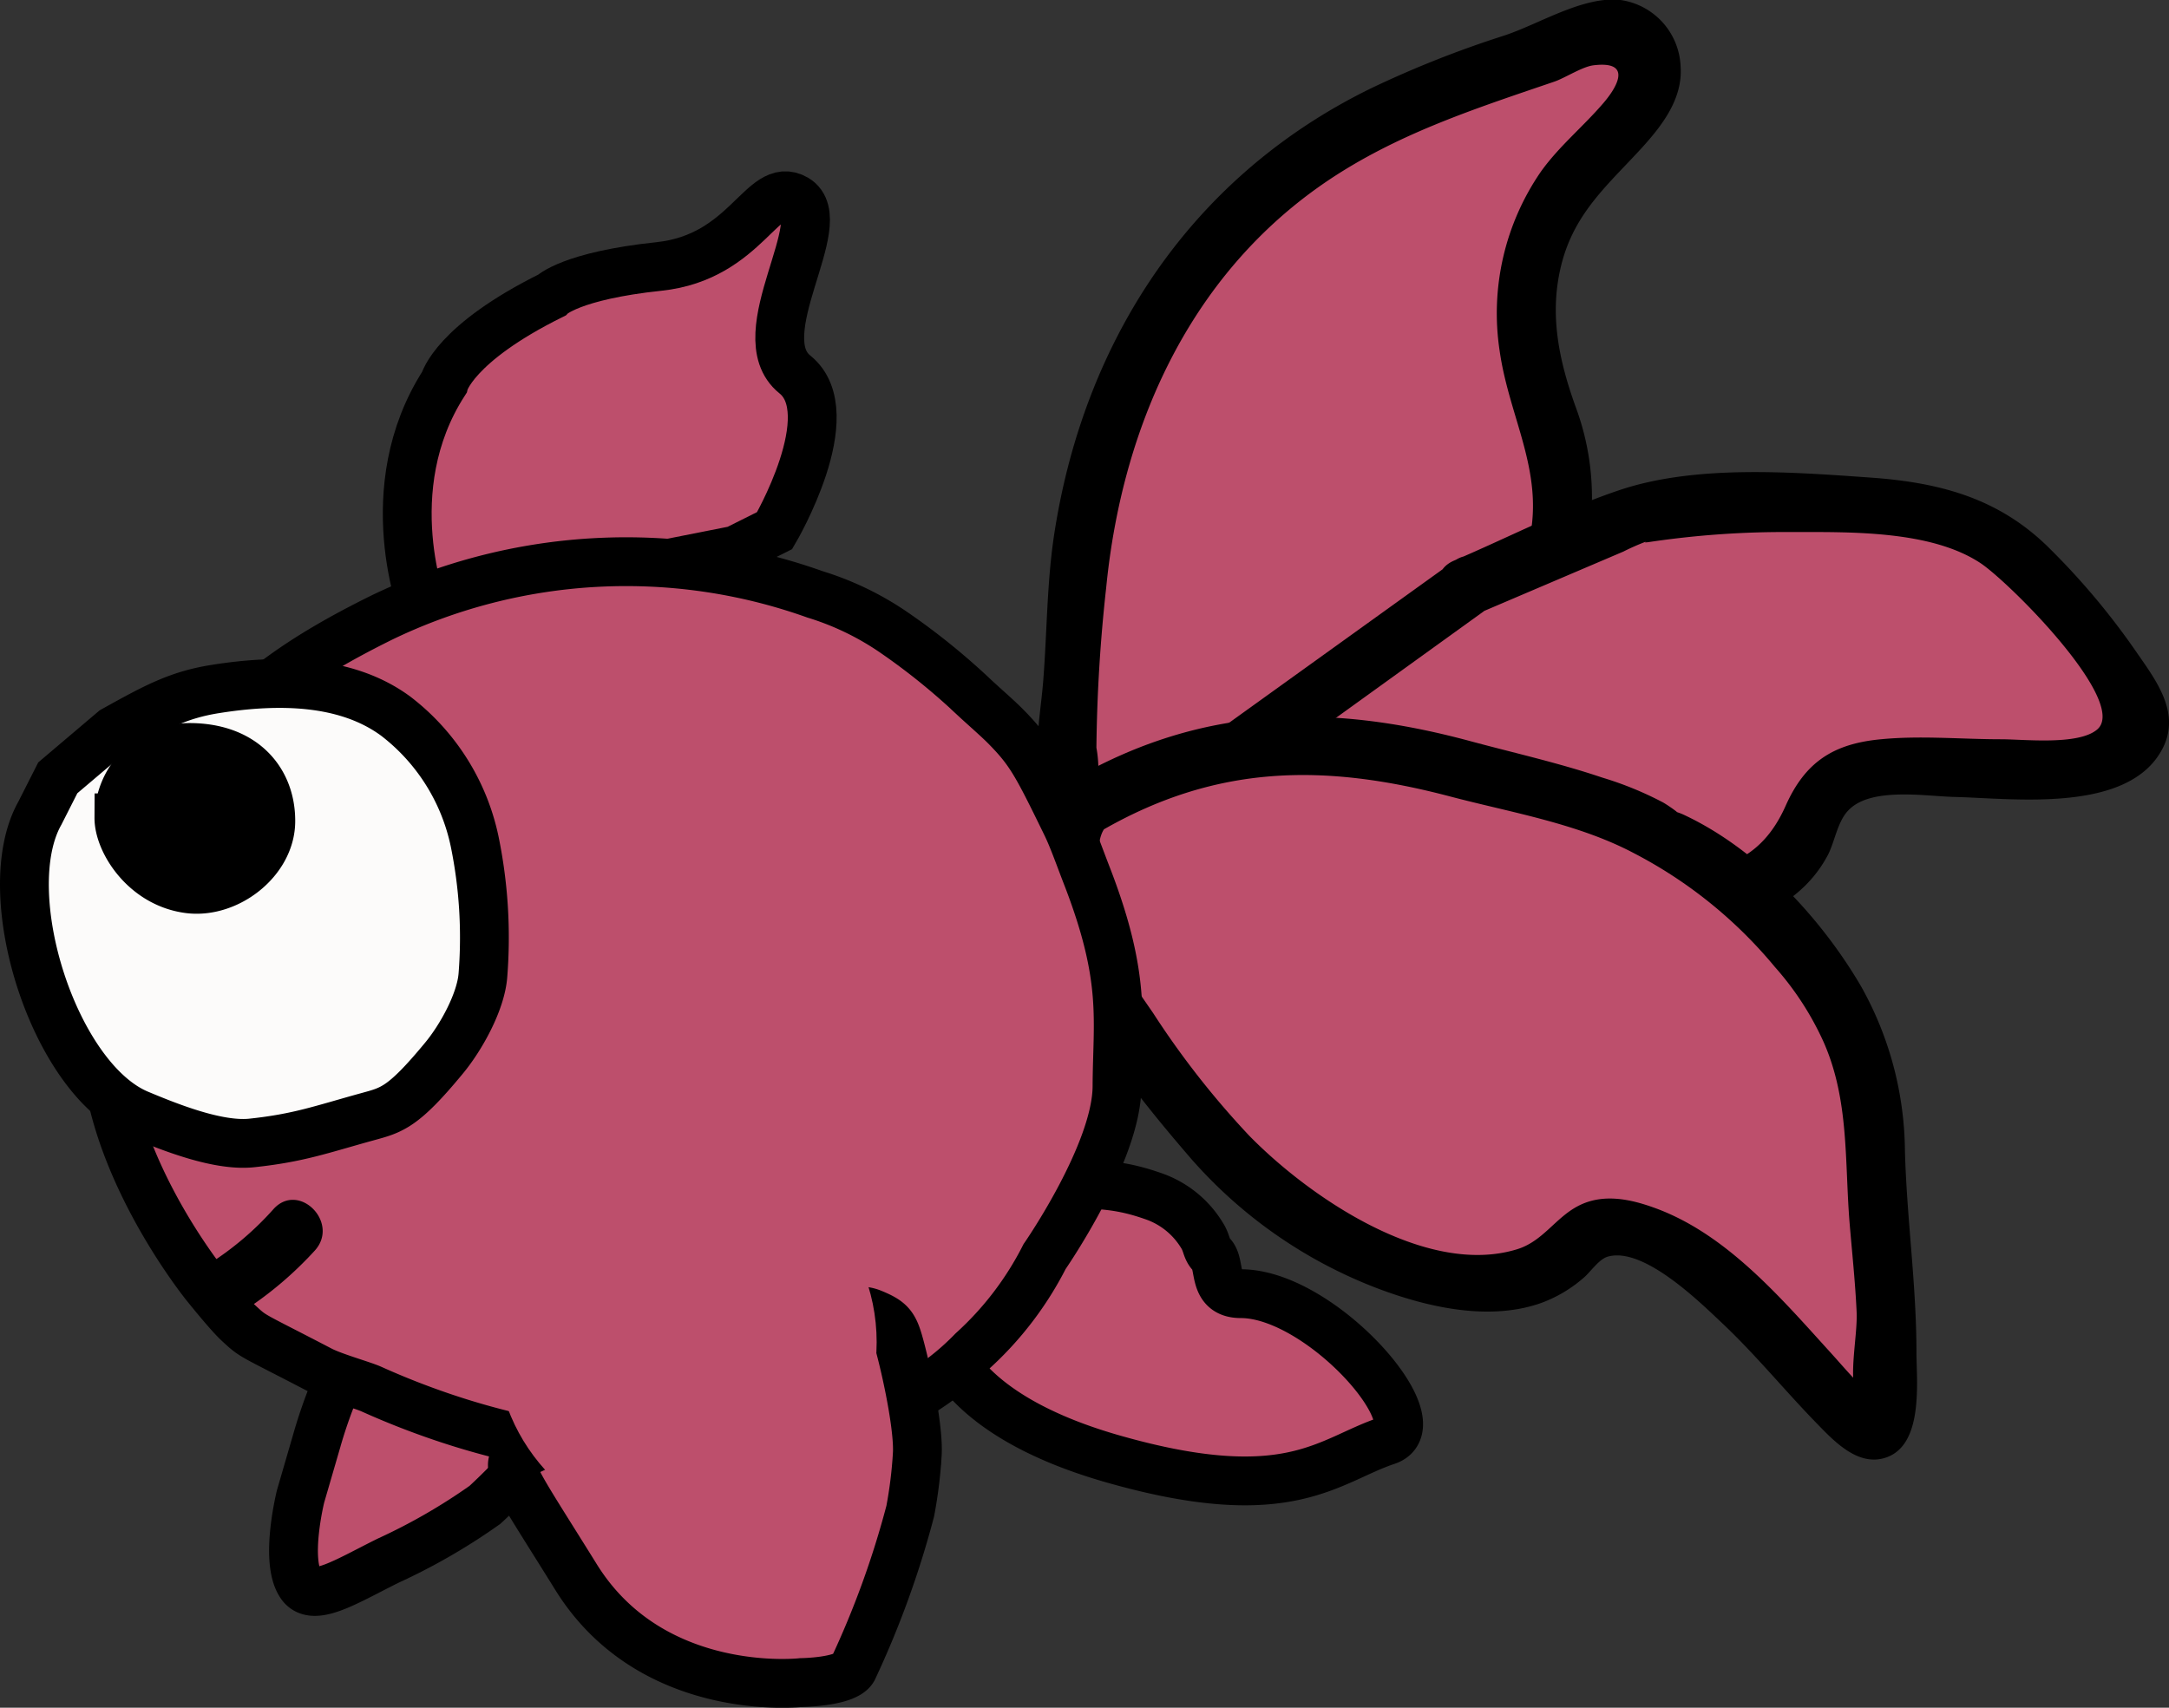 <svg xmlns="http://www.w3.org/2000/svg" viewBox="0 0 222.18 174.96"><rect x="0" y="0" width="222.18" height="174.96" fill="#333333" stroke="none"/><defs><style>.cls-1,.cls-2{fill:#bd4f6c;}.cls-1,.cls-3,.cls-4,.cls-5{stroke:#000;stroke-miterlimit:10;stroke-width:5px;}.cls-3{fill:#fcfbfa;}.cls-5{fill:none;}</style></defs><title>資產 5</title><g id="圖層_2" data-name="圖層 2"><g id="圖層_2-2" data-name="圖層 2"><path class="cls-1" d="M56.29,144.35c2.56,1.49-6.62,9.83-6.62,9.83a61.27,61.27,0,0,1-9.88,5.7c-4.29,2.12-7.76,4.38-9,2.42-1.63-2.47,0-9,0-9l1.67-5.74s2.6-9.46,5.39-10c2.37-.49,6.2,3.16,8.46,4C48.76,142.45,54,143,56.29,144.35Z"/><path class="cls-2" d="M122.75,84.12c19.15-2.18,45.13-20.83,35.24-42.88-3-8-1.92-17,3.11-23,3-4,11-8.95,7.06-14-3-3-6,0-9,1-13,3.94-26,8.88-36.1,20.83C113,39,109.93,54,109.84,70c0,0-1.53,9.5.46,11.51C110.3,81.52,118.21,84.64,122.75,84.12Z"/><path d="M122.75,87.12c14.74-1.91,30.74-10.51,37.52-24.29a26.56,26.56,0,0,0,1.14-21.12c-1.76-4.88-2.78-9.73-1.4-14.87s4.79-8,8.14-11.66c2.11-2.32,4.25-5.08,4-8.4A7.17,7.17,0,0,0,166,0c-3.86-.43-8.38,2.5-12,3.67A107.42,107.42,0,0,0,140.54,9C122.16,17.94,111.09,34.66,108,54.65c-.77,5-.74,10-1.13,15-.25,3.26-.94,6.47-.41,9.75,1.09,6.74,10.5,8,16.28,7.68,3.84-.2,3.87-6.2,0-6A24.86,24.86,0,0,1,114,79.63c-.92-.29-1.81-.67-2.73-.95,1,.3.82,1.07,1.24.48a12.75,12.75,0,0,0-.2-2.56,163,163,0,0,1,1-16.38C115,43,122.45,26.91,137.48,17.56c6.81-4.24,14.22-6.63,21.75-9.2,1.1-.38,2.85-1.53,4-1.67,3.84-.47,2.59,2,1.08,3.79-2.09,2.46-4.59,4.47-6.48,7.12a25.58,25.58,0,0,0-4.22,18.31c1,7.12,4.87,12.82,2.84,20.23-3.81,13.92-20.22,23.23-33.71,25C119,81.61,118.93,87.62,122.75,87.12Z"/><path class="cls-2" d="M150.43,60l17-7.25a104.77,104.77,0,0,1,23-.89s13,.06,17,6.08c0,0,6,5,8,9,.89,1.79,5.77,6.17,3,9-5.32,5.38-25,.44-30,3.86-5.28,3.6.14,13-22.06,12.9-10,0-3,2-37-9.17l-6.72-3.5Z"/><path d="M151.94,62.63l14.35-6.12a24.33,24.33,0,0,1,2.26-1c.72-.22-.79.21.53,0a94,94,0,0,1,14.4-1c5.94,0,14.38-.21,19.49,3.25C206.19,60,218.06,72,214.82,74.74c-1.93,1.64-7.49,1-9.81,1-4.1,0-8.25-.4-12.35,0-4.91.46-7.77,2.37-9.75,6.82-2.6,5.84-6.93,6.89-13.3,7.2a80,80,0,0,1-9.85.15c-3.49-.27-8.61-2.24-12.48-3.49-8-2.59-15.76-5-23.21-8.84v5.18l27.85-20.08c3.1-2.24.11-7.44-3-5.18L121.06,77.53c-1.7,1.23-2.17,4.05,0,5.18,7.6,4,15.41,6.44,23.58,9.1,4.61,1.5,9.39,3.44,14.25,4,9.18,1,23.4,1.06,28.32-8.16.73-1.37,1-3.48,2.13-4.63,2.29-2.42,7.9-1.44,10.88-1.37,6,.14,17.89,1.75,21.32-5,1.85-3.63-.68-6.93-2.66-9.79A74.12,74.12,0,0,0,210,56.24c-5.16-5.17-11.21-6.8-18.39-7.31-8.08-.57-17.94-1.34-25.74,1.29-5.76,1.94-11.35,4.84-16.94,7.22C145.37,59,148.43,64.13,151.94,62.63Z"/><path class="cls-2" d="M111.3,82.53c10-6,22.34-9.13,38-3.82,0,0,18,4.08,21,7.1,0,0,7,2,15.94,14.07a29.54,29.54,0,0,1,5.92,18c0,8.54,1.93,16,.88,27-.8,8.42-14.36-17.94-27.91-19.13-4.65-.41-4,8-18,4.92s-22.94-14.11-22.94-14.11-15.83-18.53-13.89-24.06C110.25,92.52,108.47,84.21,111.3,82.53Z"/><path d="M112.81,85.12c11.82-6.83,22.85-6.92,35.77-3.51,6.23,1.64,13,2.75,18.75,5.78a46.55,46.55,0,0,1,14.48,11.68,30.39,30.39,0,0,1,5,7.71c2.62,5.94,2.14,12.19,2.65,18.49.25,3,.58,6.06.72,9.1.12,2.44-.83,6.44-.05,8.62l-.12,1.62q3.93-.29,2.19-1.18c-.05-.25-1-.91-1.18-1.09-1.22-1.14-2.32-2.45-3.44-3.69-5.14-5.65-10.72-12.24-18.12-14.91-2.54-.92-5.33-1.49-7.83-.17-2.34,1.23-3.59,3.61-6.23,4.42-9.29,2.86-21.29-5.35-27.45-11.65a88.09,88.09,0,0,1-9.83-12.55c-2-2.92-4.67-6.48-5.07-10.08-.23-2.1-1.3-7.71.33-9.08,2.95-2.5-1.31-6.73-4.24-4.24-3.12,2.65-2.65,7.59-2.1,11.23,0,.32.23,2.27.22,1.07s-.2.77-.19,1.12a14.55,14.55,0,0,0,1.46,5.31c3.11,7.08,8.31,13.58,13.33,19.42A48.18,48.18,0,0,0,141.11,132c5.09,1.93,11.42,3.38,16.74,1.5a13.85,13.85,0,0,0,4.36-2.58c.74-.62,1.62-2,2.58-2.2,3.67-.92,9.38,4.73,11.67,6.89,3.39,3.2,6.33,6.82,9.58,10.16,1.72,1.77,4.14,4.4,6.92,3.63,4.15-1.14,3.35-7.85,3.35-10.9,0-6.89-1-13.74-1.18-20.63a35,35,0,0,0-4.5-16.83C186.51,94,179.91,86.92,172.4,83.44c-.41-.19-.89-.3-1.29-.52,1.76,1-.06-.31-.76-.71a34.89,34.89,0,0,0-6.21-2.54c-4.47-1.51-9.06-2.53-13.61-3.76C136,72,123,72.29,109.78,79.94,106.44,81.87,109.46,87.06,112.81,85.12Z"/><path class="cls-1" d="M43.43,62.68s-5-12.52,2.07-23.48c0,0,1-4,11-8.95,0,0,2-2,11-2.95s10.64-8.89,14-6.94c3.9,2.25-5.06,14-.08,18s-2.07,16-2.07,16l-4,2Z"/><path class="cls-1" d="M103.11,122.49l4-1c5.29-.42,8,0,11,1.05a9.4,9.4,0,0,1,5,4c.54.83.44,1.45,1,2,1,1,0,4,3,4,8.25,0,20,13.42,14.93,15.07-6,2-10,7-28,1.87s-17.94-14.08-17.94-14.08Z"/><path class="cls-1" d="M24.4,135.52c1.66,1.53,1,1,8.39,4.85,1.32.7,4.3,1.52,5.24,1.94,9.51,4.28,19.41,6.57,28,6.61,0,0,8.38,2,23.08-3.77a27.2,27.2,0,0,0,10.51-6.74,33.49,33.49,0,0,0,7.38-9.67s7.39-10.64,7.42-17.43,1-10.94-3-21.36c-.85-2.18-1.47-4-2.2-5.5-3-6.15-3.68-7.46-6.18-10-.74-.76-2.32-2.14-3.15-2.91a68.22,68.22,0,0,0-8.39-6.79,29.59,29.59,0,0,0-8-3.85,57.58,57.58,0,0,0-44.37,2.36C31.27,67.14,24,71.78,19.48,79.08c0,0-8.71,14.73-8.71,27.34s10.33,25.3,10.33,25.3S23.36,134.55,24.4,135.52Z"/><path class="cls-3" d="M4.08,83.32c-4.59,8.17,1.45,27.2,10.11,30.83,3.2,1.34,8.13,3.31,11.58,2.95,4.83-.51,7.09-1.37,11.84-2.68,2.51-.69,3.64-.89,7.86-6,1.76-2.12,3.81-5.81,4-8.55a48.93,48.93,0,0,0-.85-13.66,21.8,21.8,0,0,0-8.1-12.85C35.4,69.6,28.37,69.58,22,70.6c-3.74.6-6.07,1.85-10.36,4.24L5.92,79.69Z"/><path class="cls-4" d="M27.74,84.13c0,4-4.38,7.42-8.35,6.94-4.56-.56-7.22-4.86-7.21-7.28a7.24,7.24,0,0,1,7.28-7.21C25.1,76.61,27.76,80.13,27.74,84.13Z"/><path class="cls-4" d="M90.56,24.43"/><path class="cls-5" d="M135.23,85.56"/><path class="cls-1" d="M89.34,134.56c2,.82,2.28,1.29,2.9,3.64.83,3.16,1.87,8.38,1.72,10.8a45.75,45.75,0,0,1-.72,5.82A94.59,94.59,0,0,1,87.37,171c-.78,1.33-5.26,1.38-5.26,1.38s-15.29,1.77-23.1-10.8S51.25,150,54.73,148.34c4.77-2.22,14-3.3,18.92-5.07C78.32,141.61,84.76,132.68,89.34,134.56Z"/><path d="M25,134.28a37.43,37.43,0,0,0,7.25-6.16c2.58-2.86-1.65-7.11-4.24-4.24a31.23,31.23,0,0,1-6,5.22c-3.22,2.11-.21,7.31,3,5.18Z"/><circle class="cls-2" cx="70.3" cy="137.51" r="19.5"/></g></g></svg>